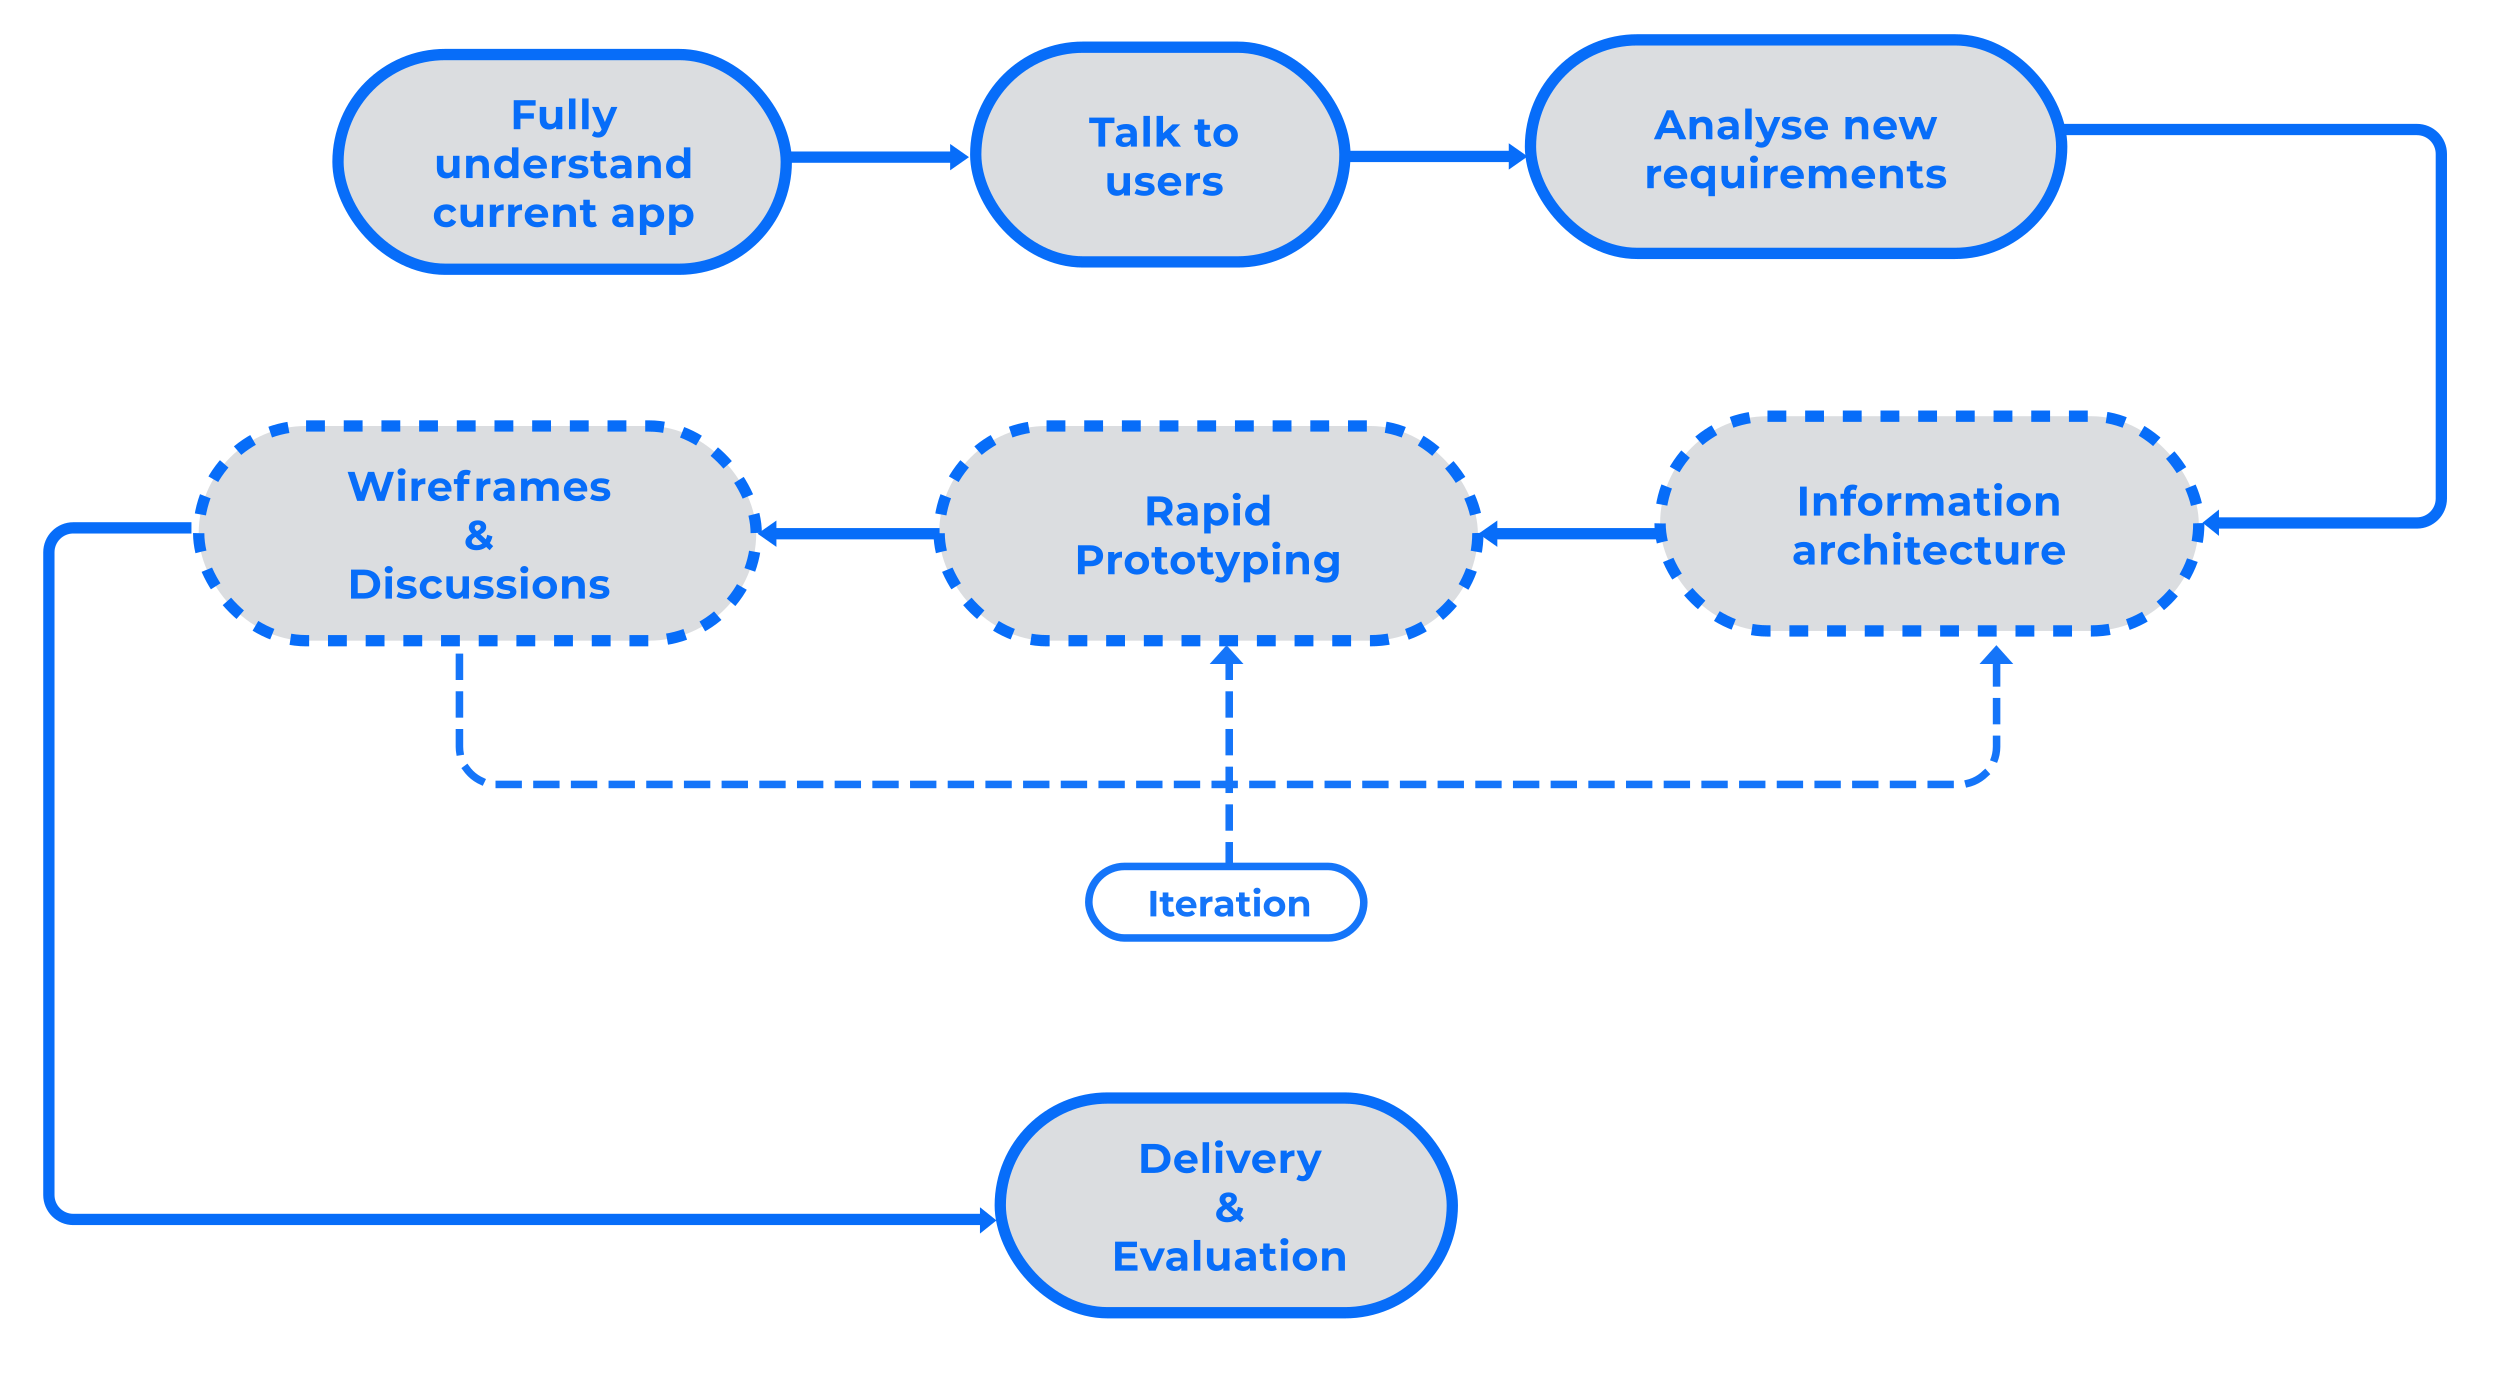 <svg width="1023" height="564" viewBox="0 0 1023 564" fill="none" xmlns="http://www.w3.org/2000/svg">
<rect x="138.312" y="22.312" width="183.431" height="87.862" rx="43.931" fill="#DBDDE0" stroke="#076DF9" stroke-width="4.624"/>
<path d="M219.183 43.208V41.004H210.213V52.873H212.96V48.549H218.453V46.345H212.96V43.208H219.183ZM227.451 43.751V48.261C227.451 49.94 226.57 50.72 225.349 50.72C224.179 50.72 223.501 50.041 223.501 48.516V43.751H220.856V48.906C220.856 51.72 222.466 53.009 224.755 53.009C225.874 53.009 226.892 52.585 227.587 51.788V52.873H230.096V43.751H227.451ZM232.83 52.873H235.475V40.292H232.83V52.873ZM238.212 52.873H240.857V40.292H238.212V52.873ZM250.106 43.751L247.528 49.94L244.968 43.751H242.238L246.189 52.941L246.155 53.026C245.799 53.84 245.392 54.162 244.663 54.162C244.137 54.162 243.578 53.941 243.171 53.585L242.204 55.467C242.798 55.993 243.815 56.298 244.748 56.298C246.392 56.298 247.647 55.637 248.529 53.433L252.649 43.751H250.106ZM185.364 63.751V68.261C185.364 69.94 184.483 70.72 183.262 70.72C182.092 70.72 181.414 70.041 181.414 68.516V63.751H178.769V68.906C178.769 71.72 180.379 73.009 182.668 73.009C183.787 73.009 184.805 72.585 185.5 71.788V72.873H188.009V63.751H185.364ZM196.287 63.615C195.049 63.615 193.981 64.039 193.269 64.819V63.751H190.743V72.873H193.388V68.363C193.388 66.684 194.303 65.904 195.575 65.904C196.745 65.904 197.423 66.582 197.423 68.058V72.873H200.068V67.651C200.068 64.87 198.44 63.615 196.287 63.615ZM209.495 60.292V64.717C208.833 63.971 207.884 63.615 206.765 63.615C204.187 63.615 202.204 65.447 202.204 68.312C202.204 71.177 204.187 73.009 206.765 73.009C207.985 73.009 208.952 72.619 209.613 71.822V72.873H212.14V60.292H209.495ZM207.222 70.838C205.9 70.838 204.883 69.889 204.883 68.312C204.883 66.735 205.9 65.786 207.222 65.786C208.528 65.786 209.545 66.735 209.545 68.312C209.545 69.889 208.528 70.838 207.222 70.838ZM223.806 68.346C223.806 65.413 221.737 63.615 219.058 63.615C216.278 63.615 214.192 65.582 214.192 68.312C214.192 71.025 216.244 73.009 219.398 73.009C221.042 73.009 222.314 72.5 223.162 71.534L221.754 70.008C221.127 70.601 220.432 70.889 219.465 70.889C218.075 70.889 217.109 70.194 216.854 69.058H223.755C223.772 68.838 223.806 68.549 223.806 68.346ZM219.075 65.616C220.262 65.616 221.127 66.362 221.314 67.515H216.82C217.007 66.345 217.872 65.616 219.075 65.616ZM228.376 64.955V63.751H225.85V72.873H228.495V68.566C228.495 66.82 229.461 66.023 230.919 66.023C231.123 66.023 231.292 66.04 231.513 66.057V63.615C230.106 63.615 229.02 64.073 228.376 64.955ZM236.47 73.009C239.2 73.009 240.777 71.805 240.777 70.109C240.777 66.515 235.267 68.024 235.267 66.464C235.267 65.989 235.775 65.616 236.962 65.616C237.793 65.616 238.692 65.786 239.59 66.294L240.472 64.412C239.607 63.904 238.217 63.615 236.962 63.615C234.3 63.615 232.74 64.836 232.74 66.566C232.74 70.211 238.251 68.685 238.251 70.177C238.251 70.686 237.793 71.008 236.572 71.008C235.453 71.008 234.215 70.652 233.401 70.126L232.52 72.025C233.367 72.585 234.927 73.009 236.47 73.009ZM247.863 70.567C247.575 70.787 247.185 70.906 246.795 70.906C246.083 70.906 245.659 70.482 245.659 69.702V65.989H247.931V63.954H245.659V61.733H243.014V63.954H241.607V65.989H243.014V69.736C243.014 71.907 244.269 73.009 246.422 73.009C247.236 73.009 248.033 72.822 248.575 72.432L247.863 70.567ZM254.022 63.615C252.564 63.615 251.089 64.005 250.089 64.717L251.038 66.566C251.699 66.04 252.7 65.718 253.666 65.718C255.09 65.718 255.769 66.379 255.769 67.515H253.666C250.885 67.515 249.749 68.634 249.749 70.245C249.749 71.822 251.021 73.009 253.158 73.009C254.497 73.009 255.447 72.568 255.938 71.737V72.873H258.414V67.668C258.414 64.904 256.803 63.615 254.022 63.615ZM253.819 71.228C252.886 71.228 252.327 70.787 252.327 70.126C252.327 69.516 252.717 69.058 253.954 69.058H255.769V69.991C255.463 70.822 254.7 71.228 253.819 71.228ZM266.635 63.615C265.397 63.615 264.329 64.039 263.617 64.819V63.751H261.09V72.873H263.735V68.363C263.735 66.684 264.651 65.904 265.923 65.904C267.093 65.904 267.771 66.582 267.771 68.058V72.873H270.416V67.651C270.416 64.87 268.788 63.615 266.635 63.615ZM279.842 60.292V64.717C279.181 63.971 278.232 63.615 277.112 63.615C274.535 63.615 272.551 65.447 272.551 68.312C272.551 71.177 274.535 73.009 277.112 73.009C278.333 73.009 279.3 72.619 279.961 71.822V72.873H282.487V60.292H279.842ZM277.57 70.838C276.248 70.838 275.23 69.889 275.23 68.312C275.23 66.735 276.248 65.786 277.57 65.786C278.876 65.786 279.893 66.735 279.893 68.312C279.893 69.889 278.876 70.838 277.57 70.838ZM182.615 93.009C184.531 93.009 186.04 92.161 186.701 90.703L184.649 89.584C184.158 90.465 183.429 90.838 182.598 90.838C181.258 90.838 180.207 89.906 180.207 88.312C180.207 86.718 181.258 85.786 182.598 85.786C183.429 85.786 184.158 86.176 184.649 87.04L186.701 85.938C186.04 84.446 184.531 83.615 182.615 83.615C179.647 83.615 177.528 85.565 177.528 88.312C177.528 91.059 179.647 93.009 182.615 93.009ZM195.052 83.751V88.261C195.052 89.94 194.17 90.72 192.949 90.72C191.779 90.72 191.101 90.041 191.101 88.516V83.751H188.456V88.906C188.456 91.72 190.067 93.009 192.356 93.009C193.475 93.009 194.492 92.585 195.187 91.788V92.873H197.697V83.751H195.052ZM202.956 84.955V83.751H200.43V92.873H203.075V88.566C203.075 86.82 204.041 86.023 205.5 86.023C205.703 86.023 205.873 86.04 206.093 86.057V83.615C204.686 83.615 203.6 84.073 202.956 84.955ZM210.475 84.955V83.751H207.948V92.873H210.593V88.566C210.593 86.82 211.56 86.023 213.018 86.023C213.222 86.023 213.391 86.04 213.612 86.057V83.615C212.204 83.615 211.119 84.073 210.475 84.955ZM224.32 88.346C224.32 85.413 222.251 83.615 219.572 83.615C216.792 83.615 214.706 85.582 214.706 88.312C214.706 91.025 216.758 93.009 219.911 93.009C221.556 93.009 222.828 92.5 223.676 91.534L222.268 90.008C221.641 90.601 220.946 90.889 219.979 90.889C218.589 90.889 217.622 90.194 217.368 89.058H224.269C224.286 88.838 224.32 88.549 224.32 88.346ZM219.589 85.616C220.776 85.616 221.641 86.362 221.827 87.515H217.334C217.521 86.345 218.385 85.616 219.589 85.616ZM231.908 83.615C230.67 83.615 229.602 84.039 228.89 84.819V83.751H226.364V92.873H229.009V88.363C229.009 86.684 229.924 85.904 231.196 85.904C232.366 85.904 233.044 86.582 233.044 88.058V92.873H235.689V87.651C235.689 84.87 234.061 83.615 231.908 83.615ZM243.541 90.567C243.253 90.787 242.863 90.906 242.473 90.906C241.761 90.906 241.337 90.482 241.337 89.702V85.989H243.609V83.954H241.337V81.733H238.692V83.954H237.284V85.989H238.692V89.736C238.692 91.907 239.946 93.009 242.1 93.009C242.914 93.009 243.711 92.822 244.253 92.432L243.541 90.567ZM254.784 83.615C253.326 83.615 251.851 84.005 250.851 84.717L251.8 86.566C252.462 86.04 253.462 85.718 254.428 85.718C255.853 85.718 256.531 86.379 256.531 87.515H254.428C251.648 87.515 250.512 88.634 250.512 90.245C250.512 91.822 251.783 93.009 253.92 93.009C255.259 93.009 256.209 92.568 256.7 91.737V92.873H259.176V87.668C259.176 84.904 257.565 83.615 254.784 83.615ZM254.581 91.228C253.648 91.228 253.089 90.787 253.089 90.126C253.089 89.516 253.479 89.058 254.717 89.058H256.531V89.991C256.226 90.822 255.463 91.228 254.581 91.228ZM267.245 83.615C266.024 83.615 265.04 84.005 264.379 84.802V83.751H261.853V96.162H264.498V91.907C265.176 92.653 266.108 93.009 267.245 93.009C269.805 93.009 271.789 91.177 271.789 88.312C271.789 85.447 269.805 83.615 267.245 83.615ZM266.787 90.838C265.464 90.838 264.464 89.889 264.464 88.312C264.464 86.735 265.464 85.786 266.787 85.786C268.109 85.786 269.11 86.735 269.11 88.312C269.11 89.889 268.109 90.838 266.787 90.838ZM279.234 83.615C278.013 83.615 277.03 84.005 276.368 84.802V83.751H273.842V96.162H276.487V91.907C277.165 92.653 278.098 93.009 279.234 93.009C281.794 93.009 283.778 91.177 283.778 88.312C283.778 85.447 281.794 83.615 279.234 83.615ZM278.776 90.838C277.454 90.838 276.453 89.889 276.453 88.312C276.453 86.735 277.454 85.786 278.776 85.786C280.099 85.786 281.099 86.735 281.099 88.312C281.099 89.889 280.099 90.838 278.776 90.838Z" fill="#076DF9"/>
<rect x="399.273" y="19.312" width="151.061" height="87.862" rx="43.931" fill="#DBDDE0" stroke="#076DF9" stroke-width="4.624"/>
<path d="M449.489 60H452.236V50.369H456.034V48.131H445.691V50.369H449.489V60ZM460.824 50.742C459.365 50.742 457.89 51.132 456.89 51.844L457.839 53.692C458.501 53.167 459.501 52.845 460.468 52.845C461.892 52.845 462.57 53.506 462.57 54.642H460.468C457.687 54.642 456.551 55.761 456.551 57.372C456.551 58.949 457.822 60.136 459.959 60.136C461.298 60.136 462.248 59.695 462.74 58.864V60H465.215V54.795C465.215 52.031 463.604 50.742 460.824 50.742ZM460.62 58.355C459.688 58.355 459.128 57.914 459.128 57.253C459.128 56.643 459.518 56.185 460.756 56.185H462.57V57.117C462.265 57.948 461.502 58.355 460.62 58.355ZM467.892 60H470.537V47.419H467.892V60ZM480.074 60H483.278L479.141 54.744L482.939 50.878H479.785L475.919 54.54V47.419H473.274V60H475.919V57.677L477.191 56.422L480.074 60ZM495.006 57.694C494.718 57.914 494.328 58.033 493.938 58.033C493.226 58.033 492.802 57.609 492.802 56.829V53.116H495.074V51.081H492.802V48.86H490.157V51.081H488.75V53.116H490.157V56.863C490.157 59.033 491.412 60.136 493.565 60.136C494.379 60.136 495.176 59.949 495.719 59.559L495.006 57.694ZM501.545 60.136C504.445 60.136 506.547 58.186 506.547 55.439C506.547 52.692 504.445 50.742 501.545 50.742C498.646 50.742 496.526 52.692 496.526 55.439C496.526 58.186 498.646 60.136 501.545 60.136ZM501.545 57.965C500.223 57.965 499.205 57.016 499.205 55.439C499.205 53.862 500.223 52.913 501.545 52.913C502.868 52.913 503.868 53.862 503.868 55.439C503.868 57.016 502.868 57.965 501.545 57.965ZM459.748 70.878V75.388C459.748 77.067 458.867 77.847 457.646 77.847C456.476 77.847 455.798 77.168 455.798 75.642V70.878H453.152V76.032C453.152 78.847 454.763 80.136 457.052 80.136C458.171 80.136 459.189 79.712 459.884 78.915V80H462.393V70.878H459.748ZM468.195 80.136C470.925 80.136 472.502 78.932 472.502 77.236C472.502 73.642 466.992 75.151 466.992 73.591C466.992 73.116 467.5 72.743 468.687 72.743C469.518 72.743 470.417 72.912 471.315 73.421L472.197 71.539C471.332 71.03 469.942 70.742 468.687 70.742C466.025 70.742 464.465 71.963 464.465 73.692C464.465 77.338 469.976 75.812 469.976 77.304C469.976 77.813 469.518 78.135 468.297 78.135C467.178 78.135 465.94 77.779 465.126 77.253L464.245 79.152C465.093 79.712 466.653 80.136 468.195 80.136ZM483.353 75.473C483.353 72.539 481.284 70.742 478.605 70.742C475.824 70.742 473.739 72.709 473.739 75.439C473.739 78.152 475.79 80.136 478.944 80.136C480.589 80.136 481.86 79.627 482.708 78.66L481.301 77.135C480.674 77.728 479.978 78.016 479.012 78.016C477.622 78.016 476.655 77.321 476.401 76.185H483.302C483.319 75.965 483.353 75.676 483.353 75.473ZM478.622 72.743C479.809 72.743 480.674 73.489 480.86 74.642H476.367C476.553 73.472 477.418 72.743 478.622 72.743ZM487.923 72.082V70.878H485.396V80H488.041V75.693C488.041 73.947 489.008 73.15 490.466 73.15C490.669 73.15 490.839 73.167 491.059 73.184V70.742C489.652 70.742 488.567 71.2 487.923 72.082ZM496.017 80.136C498.747 80.136 500.324 78.932 500.324 77.236C500.324 73.642 494.813 75.151 494.813 73.591C494.813 73.116 495.322 72.743 496.509 72.743C497.339 72.743 498.238 72.912 499.137 73.421L500.018 71.539C499.154 71.03 497.763 70.742 496.509 70.742C493.847 70.742 492.287 71.963 492.287 73.692C492.287 77.338 497.797 75.812 497.797 77.304C497.797 77.813 497.339 78.135 496.119 78.135C495 78.135 493.762 77.779 492.948 77.253L492.066 79.152C492.914 79.712 494.474 80.136 496.017 80.136Z" fill="#076DF9"/>
<rect x="384.312" y="174.312" width="220.425" height="87.862" rx="43.931" fill="#DBDDE0" stroke="#076DF9" stroke-width="4.624" stroke-dasharray="7.71 7.71"/>
<path d="M480.04 214.995L477.378 211.18C478.921 210.518 479.819 209.213 479.819 207.432C479.819 204.77 477.836 203.126 474.665 203.126H469.527V214.995H472.274V211.688H474.665H474.801L477.09 214.995H480.04ZM477.039 207.432C477.039 208.721 476.191 209.501 474.512 209.501H472.274V205.364H474.512C476.191 205.364 477.039 206.127 477.039 207.432ZM485.688 205.737C484.23 205.737 482.755 206.127 481.755 206.839L482.704 208.687C483.366 208.161 484.366 207.839 485.332 207.839C486.757 207.839 487.435 208.501 487.435 209.637H485.332C482.552 209.637 481.416 210.756 481.416 212.366C481.416 213.943 482.687 215.13 484.824 215.13C486.163 215.13 487.113 214.689 487.604 213.859V214.995H490.08V209.789C490.08 207.025 488.469 205.737 485.688 205.737ZM485.485 213.35C484.552 213.35 483.993 212.909 483.993 212.248C483.993 211.637 484.383 211.18 485.621 211.18H487.435V212.112C487.13 212.943 486.367 213.35 485.485 213.35ZM498.148 205.737C496.928 205.737 495.944 206.127 495.283 206.924V205.872H492.757V218.284H495.402V214.028C496.08 214.774 497.012 215.13 498.148 215.13C500.709 215.13 502.693 213.299 502.693 210.434C502.693 207.568 500.709 205.737 498.148 205.737ZM497.691 212.96C496.368 212.96 495.368 212.01 495.368 210.434C495.368 208.857 496.368 207.907 497.691 207.907C499.013 207.907 500.014 208.857 500.014 210.434C500.014 212.01 499.013 212.96 497.691 212.96ZM506.068 204.601C507.052 204.601 507.713 203.956 507.713 203.075C507.713 202.261 507.052 201.65 506.068 201.65C505.085 201.65 504.424 202.295 504.424 203.126C504.424 203.956 505.085 204.601 506.068 204.601ZM504.746 214.995H507.391V205.872H504.746V214.995ZM516.775 202.413V206.839C516.114 206.093 515.164 205.737 514.045 205.737C511.468 205.737 509.484 207.568 509.484 210.434C509.484 213.299 511.468 215.13 514.045 215.13C515.266 215.13 516.233 214.74 516.894 213.943V214.995H519.42V202.413H516.775ZM514.503 212.96C513.181 212.96 512.163 212.01 512.163 210.434C512.163 208.857 513.181 207.907 514.503 207.907C515.809 207.907 516.826 208.857 516.826 210.434C516.826 212.01 515.809 212.96 514.503 212.96ZM446.239 223.126H441.101V234.995H443.848V231.722H446.239C449.41 231.722 451.394 230.077 451.394 227.432C451.394 224.77 449.41 223.126 446.239 223.126ZM446.086 229.484H443.848V225.364H446.086C447.765 225.364 448.613 226.127 448.613 227.432C448.613 228.721 447.765 229.484 446.086 229.484ZM455.977 227.076V225.872H453.451V234.995H456.096V230.688C456.096 228.941 457.062 228.144 458.521 228.144C458.724 228.144 458.894 228.161 459.114 228.178V225.737C457.707 225.737 456.622 226.195 455.977 227.076ZM465.227 235.13C468.127 235.13 470.229 233.18 470.229 230.434C470.229 227.687 468.127 225.737 465.227 225.737C462.328 225.737 460.208 227.687 460.208 230.434C460.208 233.18 462.328 235.13 465.227 235.13ZM465.227 232.96C463.905 232.96 462.887 232.01 462.887 230.434C462.887 228.857 463.905 227.907 465.227 227.907C466.55 227.907 467.55 228.857 467.55 230.434C467.55 232.01 466.55 232.96 465.227 232.96ZM477.451 232.689C477.163 232.909 476.773 233.028 476.383 233.028C475.671 233.028 475.247 232.604 475.247 231.824V228.111H477.519V226.076H475.247V223.855H472.602V226.076H471.195V228.111H472.602V231.858C472.602 234.028 473.857 235.13 476.01 235.13C476.824 235.13 477.621 234.944 478.164 234.554L477.451 232.689ZM483.99 235.13C486.89 235.13 488.992 233.18 488.992 230.434C488.992 227.687 486.89 225.737 483.99 225.737C481.091 225.737 478.971 227.687 478.971 230.434C478.971 233.18 481.091 235.13 483.99 235.13ZM483.99 232.96C482.668 232.96 481.65 232.01 481.65 230.434C481.65 228.857 482.668 227.907 483.99 227.907C485.313 227.907 486.313 228.857 486.313 230.434C486.313 232.01 485.313 232.96 483.99 232.96ZM496.214 232.689C495.926 232.909 495.536 233.028 495.146 233.028C494.434 233.028 494.01 232.604 494.01 231.824V228.111H496.282V226.076H494.01V223.855H491.365V226.076H489.958V228.111H491.365V231.858C491.365 234.028 492.62 235.13 494.773 235.13C495.587 235.13 496.384 234.944 496.926 234.554L496.214 232.689ZM505.039 225.872L502.462 232.061L499.902 225.872H497.172L501.122 235.062L501.089 235.147C500.733 235.961 500.326 236.283 499.596 236.283C499.071 236.283 498.511 236.063 498.104 235.707L497.138 237.589C497.731 238.114 498.749 238.42 499.681 238.42C501.326 238.42 502.581 237.758 503.462 235.554L507.583 225.872H505.039ZM514.337 225.737C513.116 225.737 512.132 226.127 511.471 226.924V225.872H508.945V238.284H511.59V234.028C512.268 234.774 513.2 235.13 514.337 235.13C516.897 235.13 518.881 233.299 518.881 230.434C518.881 227.568 516.897 225.737 514.337 225.737ZM513.879 232.96C512.556 232.96 511.556 232.01 511.556 230.434C511.556 228.857 512.556 227.907 513.879 227.907C515.201 227.907 516.202 228.857 516.202 230.434C516.202 232.01 515.201 232.96 513.879 232.96ZM522.257 224.601C523.24 224.601 523.901 223.956 523.901 223.075C523.901 222.261 523.24 221.65 522.257 221.65C521.273 221.65 520.612 222.295 520.612 223.126C520.612 223.956 521.273 224.601 522.257 224.601ZM520.934 234.995H523.579V225.872H520.934V234.995ZM531.861 225.737C530.623 225.737 529.555 226.161 528.843 226.941V225.872H526.317V234.995H528.962V230.484C528.962 228.806 529.877 228.026 531.149 228.026C532.319 228.026 532.997 228.704 532.997 230.179V234.995H535.642V229.772C535.642 226.991 534.014 225.737 531.861 225.737ZM545.323 225.872V227.042C544.628 226.161 543.576 225.737 542.305 225.737C539.778 225.737 537.744 227.483 537.744 230.145C537.744 232.807 539.778 234.554 542.305 234.554C543.492 234.554 544.492 234.181 545.187 233.418V233.808C545.187 235.452 544.373 236.3 542.508 236.3C541.338 236.3 540.067 235.893 539.287 235.266L538.235 237.165C539.304 237.996 540.982 238.42 542.712 238.42C546.001 238.42 547.832 236.86 547.832 233.469V225.872H545.323ZM542.83 232.383C541.44 232.383 540.423 231.485 540.423 230.145C540.423 228.806 541.44 227.907 542.83 227.907C544.221 227.907 545.221 228.806 545.221 230.145C545.221 231.485 544.221 232.383 542.83 232.383Z" fill="#076DF9"/>
<rect x="679.312" y="170.312" width="220.425" height="87.862" rx="43.931" fill="#DBDDE0" stroke="#076DF9" stroke-width="4.624" stroke-dasharray="7.71 7.71"/>
<path d="M736.565 210.995H739.312V199.126H736.565V210.995ZM747.769 201.737C746.532 201.737 745.463 202.161 744.751 202.941V201.872H742.225V210.995H744.87V206.484C744.87 204.806 745.786 204.026 747.057 204.026C748.227 204.026 748.905 204.704 748.905 206.179V210.995H751.551V205.772C751.551 202.991 749.923 201.737 747.769 201.737ZM757.13 201.686C757.13 200.787 757.554 200.363 758.334 200.363C758.741 200.363 759.114 200.482 759.402 200.686L760.097 198.769C759.606 198.43 758.826 198.278 758.08 198.278C755.808 198.278 754.553 199.617 754.553 201.669V202.076H753.146V204.111H754.553V210.995H757.198V204.111H759.47V202.076H757.13V201.686ZM765.295 211.13C768.195 211.13 770.297 209.18 770.297 206.434C770.297 203.687 768.195 201.737 765.295 201.737C762.396 201.737 760.276 203.687 760.276 206.434C760.276 209.18 762.396 211.13 765.295 211.13ZM765.295 208.96C763.973 208.96 762.955 208.01 762.955 206.434C762.955 204.857 763.973 203.907 765.295 203.907C766.618 203.907 767.618 204.857 767.618 206.434C767.618 208.01 766.618 208.96 765.295 208.96ZM774.874 203.076V201.872H772.348V210.995H774.993V206.688C774.993 204.941 775.959 204.144 777.418 204.144C777.621 204.144 777.791 204.161 778.011 204.178V201.737C776.604 201.737 775.519 202.195 774.874 203.076ZM791.549 201.737C790.176 201.737 788.989 202.296 788.26 203.229C787.615 202.228 786.53 201.737 785.258 201.737C784.088 201.737 783.071 202.144 782.393 202.924V201.872H779.866V210.995H782.512V206.417C782.512 204.789 783.342 204.026 784.512 204.026C785.614 204.026 786.242 204.704 786.242 206.179V210.995H788.887V206.417C788.887 204.789 789.718 204.026 790.905 204.026C791.973 204.026 792.634 204.704 792.634 206.179V210.995H795.279V205.772C795.279 202.991 793.719 201.737 791.549 201.737ZM801.612 201.737C800.154 201.737 798.679 202.127 797.678 202.839L798.628 204.687C799.289 204.161 800.29 203.839 801.256 203.839C802.68 203.839 803.359 204.501 803.359 205.637H801.256C798.475 205.637 797.339 206.756 797.339 208.366C797.339 209.943 798.611 211.13 800.747 211.13C802.087 211.13 803.036 210.689 803.528 209.859V210.995H806.004V205.789C806.004 203.025 804.393 201.737 801.612 201.737ZM801.409 209.35C800.476 209.35 799.917 208.909 799.917 208.248C799.917 207.637 800.307 207.18 801.544 207.18H803.359V208.112C803.053 208.943 802.29 209.35 801.409 209.35ZM813.852 208.689C813.564 208.909 813.174 209.028 812.784 209.028C812.071 209.028 811.648 208.604 811.648 207.824V204.111H813.92V202.076H811.648V199.855H809.002V202.076H807.595V204.111H809.002V207.858C809.002 210.028 810.257 211.13 812.411 211.13C813.224 211.13 814.021 210.944 814.564 210.554L813.852 208.689ZM817.654 200.601C818.637 200.601 819.299 199.956 819.299 199.075C819.299 198.261 818.637 197.65 817.654 197.65C816.671 197.65 816.009 198.295 816.009 199.126C816.009 199.956 816.671 200.601 817.654 200.601ZM816.331 210.995H818.977V201.872H816.331V210.995ZM826.055 211.13C828.954 211.13 831.057 209.18 831.057 206.434C831.057 203.687 828.954 201.737 826.055 201.737C823.155 201.737 821.036 203.687 821.036 206.434C821.036 209.18 823.155 211.13 826.055 211.13ZM826.055 208.96C824.732 208.96 823.715 208.01 823.715 206.434C823.715 204.857 824.732 203.907 826.055 203.907C827.377 203.907 828.378 204.857 828.378 206.434C828.378 208.01 827.377 208.96 826.055 208.96ZM838.652 201.737C837.414 201.737 836.346 202.161 835.634 202.941V201.872H833.107V210.995H835.752V206.484C835.752 204.806 836.668 204.026 837.94 204.026C839.11 204.026 839.788 204.704 839.788 206.179V210.995H842.433V205.772C842.433 202.991 840.805 201.737 838.652 201.737ZM738.137 221.737C736.678 221.737 735.203 222.127 734.203 222.839L735.152 224.687C735.814 224.161 736.814 223.839 737.781 223.839C739.205 223.839 739.883 224.501 739.883 225.637H737.781C735 225.637 733.864 226.756 733.864 228.366C733.864 229.943 735.136 231.13 737.272 231.13C738.611 231.13 739.561 230.689 740.053 229.859V230.995H742.528V225.789C742.528 223.025 740.917 221.737 738.137 221.737ZM737.933 229.35C737.001 229.35 736.441 228.909 736.441 228.248C736.441 227.637 736.831 227.18 738.069 227.18H739.883V228.112C739.578 228.943 738.815 229.35 737.933 229.35ZM747.731 223.076V221.872H745.205V230.995H747.85V226.688C747.85 224.941 748.816 224.144 750.275 224.144C750.478 224.144 750.648 224.161 750.868 224.178V221.737C749.461 221.737 748.376 222.195 747.731 223.076ZM757.049 231.13C758.965 231.13 760.474 230.282 761.135 228.824L759.084 227.705C758.592 228.587 757.863 228.96 757.032 228.96C755.693 228.96 754.641 228.027 754.641 226.434C754.641 224.84 755.693 223.907 757.032 223.907C757.863 223.907 758.592 224.297 759.084 225.162L761.135 224.06C760.474 222.568 758.965 221.737 757.049 221.737C754.082 221.737 751.962 223.687 751.962 226.434C751.962 229.18 754.082 231.13 757.049 231.13ZM768.419 221.737C767.249 221.737 766.232 222.11 765.52 222.822V218.413H762.875V230.995H765.52V226.484C765.52 224.806 766.436 224.026 767.707 224.026C768.877 224.026 769.555 224.704 769.555 226.179V230.995H772.2V225.772C772.2 222.991 770.573 221.737 768.419 221.737ZM776.203 220.601C777.187 220.601 777.848 219.956 777.848 219.075C777.848 218.261 777.187 217.65 776.203 217.65C775.22 217.65 774.559 218.295 774.559 219.126C774.559 219.956 775.22 220.601 776.203 220.601ZM774.881 230.995H777.526V221.872H774.881V230.995ZM785.435 228.689C785.147 228.909 784.757 229.028 784.367 229.028C783.654 229.028 783.231 228.604 783.231 227.824V224.111H785.503V222.076H783.231V219.855H780.585V222.076H779.178V224.111H780.585V227.858C780.585 230.028 781.84 231.13 783.994 231.13C784.807 231.13 785.604 230.944 786.147 230.554L785.435 228.689ZM796.569 226.467C796.569 223.534 794.5 221.737 791.821 221.737C789.04 221.737 786.955 223.704 786.955 226.434C786.955 229.146 789.006 231.13 792.16 231.13C793.805 231.13 795.077 230.622 795.924 229.655L794.517 228.129C793.89 228.723 793.194 229.011 792.228 229.011C790.838 229.011 789.871 228.316 789.617 227.18H796.518C796.535 226.959 796.569 226.671 796.569 226.467ZM791.838 223.738C793.025 223.738 793.89 224.484 794.076 225.637H789.583C789.769 224.467 790.634 223.738 791.838 223.738ZM803.021 231.13C804.937 231.13 806.446 230.282 807.107 228.824L805.055 227.705C804.564 228.587 803.835 228.96 803.004 228.96C801.664 228.96 800.613 228.027 800.613 226.434C800.613 224.84 801.664 223.907 803.004 223.907C803.835 223.907 804.564 224.297 805.055 225.162L807.107 224.06C806.446 222.568 804.937 221.737 803.021 221.737C800.053 221.737 797.934 223.687 797.934 226.434C797.934 229.18 800.053 231.13 803.021 231.13ZM814.217 228.689C813.928 228.909 813.538 229.028 813.148 229.028C812.436 229.028 812.012 228.604 812.012 227.824V224.111H814.284V222.076H812.012V219.855H809.367V222.076H807.96V224.111H809.367V227.858C809.367 230.028 810.622 231.13 812.775 231.13C813.589 231.13 814.386 230.944 814.929 230.554L814.217 228.689ZM823.241 221.872V226.383C823.241 228.061 822.359 228.841 821.139 228.841C819.969 228.841 819.29 228.163 819.29 226.637V221.872H816.645V227.027C816.645 229.842 818.256 231.13 820.545 231.13C821.664 231.13 822.682 230.706 823.377 229.909V230.995H825.886V221.872H823.241ZM831.146 223.076V221.872H828.619V230.995H831.264V226.688C831.264 224.941 832.231 224.144 833.689 224.144C833.893 224.144 834.062 224.161 834.283 224.178V221.737C832.875 221.737 831.79 222.195 831.146 223.076ZM844.991 226.467C844.991 223.534 842.922 221.737 840.243 221.737C837.463 221.737 835.377 223.704 835.377 226.434C835.377 229.146 837.429 231.13 840.582 231.13C842.227 231.13 843.499 230.622 844.347 229.655L842.939 228.129C842.312 228.723 841.617 229.011 840.65 229.011C839.26 229.011 838.293 228.316 838.039 227.18H844.94C844.957 226.959 844.991 226.671 844.991 226.467ZM840.26 223.738C841.447 223.738 842.312 224.484 842.498 225.637H838.005C838.192 224.467 839.056 223.738 840.26 223.738Z" fill="#076DF9"/>
<rect x="81.312" y="174.312" width="228.133" height="87.862" rx="43.931" fill="#DBDDE0" stroke="#076DF9" stroke-width="4.624" stroke-dasharray="7.71 7.71"/>
<path d="M158.584 193.087L155.82 201.497L153.107 193.087H150.564L147.766 201.429L145.087 193.087H142.239L146.138 204.956H149.072L151.768 196.919L154.379 204.956H157.329L161.212 193.087H158.584ZM164.33 194.562C165.313 194.562 165.975 193.918 165.975 193.036C165.975 192.222 165.313 191.612 164.33 191.612C163.346 191.612 162.685 192.256 162.685 193.087C162.685 193.918 163.346 194.562 164.33 194.562ZM163.007 204.956H165.652V195.834H163.007V204.956ZM170.916 197.038V195.834H168.39V204.956H171.035V200.649C171.035 198.903 172.001 198.106 173.46 198.106C173.663 198.106 173.833 198.123 174.053 198.14V195.698C172.646 195.698 171.561 196.156 170.916 197.038ZM184.761 200.429C184.761 197.495 182.693 195.698 180.014 195.698C177.233 195.698 175.147 197.665 175.147 200.395C175.147 203.108 177.199 205.092 180.353 205.092C181.998 205.092 183.269 204.583 184.117 203.616L182.71 202.09C182.082 202.684 181.387 202.972 180.421 202.972C179.03 202.972 178.064 202.277 177.81 201.141H184.711C184.727 200.921 184.761 200.632 184.761 200.429ZM180.031 197.699C181.218 197.699 182.082 198.445 182.269 199.598H177.776C177.962 198.428 178.827 197.699 180.031 197.699ZM189.704 195.647C189.704 194.749 190.128 194.325 190.908 194.325C191.315 194.325 191.688 194.443 191.977 194.647L192.672 192.731C192.18 192.392 191.4 192.239 190.654 192.239C188.382 192.239 187.127 193.579 187.127 195.63V196.037H185.72V198.072H187.127V204.956H189.772V198.072H192.044V196.037H189.704V195.647ZM197.529 197.038V195.834H195.003V204.956H197.648V200.649C197.648 198.903 198.614 198.106 200.072 198.106C200.276 198.106 200.445 198.123 200.666 198.14V195.698C199.258 195.698 198.173 196.156 197.529 197.038ZM206.151 195.698C204.693 195.698 203.218 196.088 202.217 196.8L203.167 198.648C203.828 198.123 204.828 197.801 205.795 197.801C207.219 197.801 207.897 198.462 207.897 199.598H205.795C203.014 199.598 201.878 200.717 201.878 202.328C201.878 203.905 203.15 205.092 205.286 205.092C206.626 205.092 207.575 204.651 208.067 203.82V204.956H210.542V199.751C210.542 196.987 208.932 195.698 206.151 195.698ZM205.947 203.311C205.015 203.311 204.455 202.87 204.455 202.209C204.455 201.599 204.845 201.141 206.083 201.141H207.897V202.074C207.592 202.904 206.829 203.311 205.947 203.311ZM224.902 195.698C223.528 195.698 222.341 196.258 221.612 197.19C220.968 196.19 219.883 195.698 218.611 195.698C217.441 195.698 216.424 196.105 215.745 196.885V195.834H213.219V204.956H215.864V200.378C215.864 198.75 216.695 197.987 217.865 197.987C218.967 197.987 219.594 198.665 219.594 200.141V204.956H222.239V200.378C222.239 198.75 223.07 197.987 224.257 197.987C225.325 197.987 225.987 198.665 225.987 200.141V204.956H228.632V199.734C228.632 196.953 227.072 195.698 224.902 195.698ZM240.32 200.429C240.32 197.495 238.252 195.698 235.573 195.698C232.792 195.698 230.706 197.665 230.706 200.395C230.706 203.108 232.758 205.092 235.912 205.092C237.557 205.092 238.828 204.583 239.676 203.616L238.269 202.09C237.641 202.684 236.946 202.972 235.98 202.972C234.589 202.972 233.623 202.277 233.368 201.141H240.269C240.286 200.921 240.32 200.632 240.32 200.429ZM235.59 197.699C236.777 197.699 237.641 198.445 237.828 199.598H233.335C233.521 198.428 234.386 197.699 235.59 197.699ZM245.433 205.092C248.163 205.092 249.74 203.888 249.74 202.192C249.74 198.598 244.229 200.107 244.229 198.547C244.229 198.072 244.738 197.699 245.925 197.699C246.756 197.699 247.654 197.868 248.553 198.377L249.435 196.495C248.57 195.986 247.179 195.698 245.925 195.698C243.263 195.698 241.703 196.919 241.703 198.648C241.703 202.294 247.213 200.768 247.213 202.26C247.213 202.769 246.756 203.091 245.535 203.091C244.416 203.091 243.178 202.735 242.364 202.209L241.482 204.108C242.33 204.668 243.89 205.092 245.433 205.092ZM201.811 223.481L200.421 222.192C200.929 221.429 201.285 220.514 201.506 219.496L199.386 218.835C199.251 219.53 199.047 220.158 198.793 220.683L196.623 218.665C198.233 217.784 198.946 216.885 198.946 215.664C198.946 213.986 197.589 212.934 195.537 212.934C193.299 212.934 191.841 214.121 191.841 215.851C191.841 216.699 192.197 217.462 193.062 218.36C191.248 219.378 190.451 220.412 190.451 221.904C190.451 223.803 192.367 225.159 194.978 225.159C196.504 225.159 197.86 224.685 198.946 223.837L200.37 225.159L201.811 223.481ZM195.537 214.732C196.3 214.732 196.707 215.139 196.707 215.715C196.707 216.258 196.334 216.699 195.164 217.326C194.435 216.614 194.249 216.275 194.249 215.817C194.249 215.189 194.724 214.732 195.537 214.732ZM195.164 223.091C193.859 223.091 193.045 222.48 193.045 221.616C193.045 220.887 193.435 220.344 194.52 219.717L197.386 222.396C196.741 222.853 195.978 223.091 195.164 223.091ZM143.637 244.956H149.029C152.911 244.956 155.574 242.616 155.574 239.021C155.574 235.427 152.911 233.087 149.029 233.087H143.637V244.956ZM146.383 242.701V235.342H148.893C151.25 235.342 152.793 236.749 152.793 239.021C152.793 241.294 151.25 242.701 148.893 242.701H146.383ZM159.064 234.562C160.047 234.562 160.708 233.918 160.708 233.036C160.708 232.222 160.047 231.612 159.064 231.612C158.08 231.612 157.419 232.256 157.419 233.087C157.419 233.918 158.08 234.562 159.064 234.562ZM157.741 244.956H160.386V235.834H157.741V244.956ZM166.193 245.092C168.923 245.092 170.5 243.888 170.5 242.192C170.5 238.598 164.989 240.107 164.989 238.547C164.989 238.072 165.498 237.699 166.684 237.699C167.515 237.699 168.414 237.868 169.313 238.377L170.194 236.495C169.33 235.986 167.939 235.698 166.684 235.698C164.022 235.698 162.462 236.919 162.462 238.648C162.462 242.294 167.973 240.768 167.973 242.26C167.973 242.769 167.515 243.091 166.294 243.091C165.175 243.091 163.938 242.735 163.124 242.209L162.242 244.108C163.09 244.668 164.65 245.092 166.193 245.092ZM176.823 245.092C178.739 245.092 180.248 244.244 180.909 242.786L178.857 241.667C178.366 242.548 177.636 242.921 176.806 242.921C175.466 242.921 174.415 241.989 174.415 240.395C174.415 238.801 175.466 237.868 176.806 237.868C177.636 237.868 178.366 238.258 178.857 239.123L180.909 238.021C180.248 236.529 178.739 235.698 176.823 235.698C173.855 235.698 171.736 237.648 171.736 240.395C171.736 243.142 173.855 245.092 176.823 245.092ZM189.259 235.834V240.344C189.259 242.023 188.378 242.803 187.157 242.803C185.987 242.803 185.309 242.124 185.309 240.598V235.834H182.664V240.988C182.664 243.803 184.274 245.092 186.563 245.092C187.683 245.092 188.7 244.668 189.395 243.871V244.956H191.905V235.834H189.259ZM197.707 245.092C200.437 245.092 202.013 243.888 202.013 242.192C202.013 238.598 196.503 240.107 196.503 238.547C196.503 238.072 197.011 237.699 198.198 237.699C199.029 237.699 199.928 237.868 200.827 238.377L201.708 236.495C200.843 235.986 199.453 235.698 198.198 235.698C195.536 235.698 193.976 236.919 193.976 238.648C193.976 242.294 199.487 240.768 199.487 242.26C199.487 242.769 199.029 243.091 197.808 243.091C196.689 243.091 195.452 242.735 194.638 242.209L193.756 244.108C194.604 244.668 196.164 245.092 197.707 245.092ZM206.997 245.092C209.727 245.092 211.304 243.888 211.304 242.192C211.304 238.598 205.793 240.107 205.793 238.547C205.793 238.072 206.302 237.699 207.489 237.699C208.32 237.699 209.218 237.868 210.117 238.377L210.999 236.495C210.134 235.986 208.743 235.698 207.489 235.698C204.827 235.698 203.267 236.919 203.267 238.648C203.267 242.294 208.777 240.768 208.777 242.26C208.777 242.769 208.32 243.091 207.099 243.091C205.98 243.091 204.742 242.735 203.928 242.209L203.046 244.108C203.894 244.668 205.454 245.092 206.997 245.092ZM214.541 234.562C215.524 234.562 216.186 233.918 216.186 233.036C216.186 232.222 215.524 231.612 214.541 231.612C213.558 231.612 212.896 232.256 212.896 233.087C212.896 233.918 213.558 234.562 214.541 234.562ZM213.218 244.956H215.864V235.834H213.218V244.956ZM222.942 245.092C225.841 245.092 227.944 243.142 227.944 240.395C227.944 237.648 225.841 235.698 222.942 235.698C220.042 235.698 217.923 237.648 217.923 240.395C217.923 243.142 220.042 245.092 222.942 245.092ZM222.942 242.921C221.619 242.921 220.602 241.972 220.602 240.395C220.602 238.818 221.619 237.868 222.942 237.868C224.264 237.868 225.265 238.818 225.265 240.395C225.265 241.972 224.264 242.921 222.942 242.921ZM235.539 235.698C234.301 235.698 233.233 236.122 232.521 236.902V235.834H229.994V244.956H232.639V240.446C232.639 238.767 233.555 237.987 234.827 237.987C235.997 237.987 236.675 238.665 236.675 240.141V244.956H239.32V239.734C239.32 236.953 237.692 235.698 235.539 235.698ZM245.069 245.092C247.799 245.092 249.376 243.888 249.376 242.192C249.376 238.598 243.865 240.107 243.865 238.547C243.865 238.072 244.374 237.699 245.561 237.699C246.392 237.699 247.29 237.868 248.189 238.377L249.071 236.495C248.206 235.986 246.816 235.698 245.561 235.698C242.899 235.698 241.339 236.919 241.339 238.648C241.339 242.294 246.85 240.768 246.85 242.26C246.85 242.769 246.392 243.091 245.171 243.091C244.052 243.091 242.814 242.735 242 242.209L241.119 244.108C241.966 244.668 243.526 245.092 245.069 245.092Z" fill="#076DF9"/>
<path d="M188 269L188 305.586C188 314.099 194.901 321 203.414 321L801.586 321C810.099 321 817 314.099 817 305.586V269" stroke="#1575F9" stroke-width="3.083" stroke-linecap="square" stroke-dasharray="7.71 7.71"/>
<path d="M503 269V353" stroke="#1575F9" stroke-width="3.083" stroke-linecap="square" stroke-dasharray="7.71 7.71"/>
<path fill-rule="evenodd" clip-rule="evenodd" d="M501.917 264L508.834 271.707H495L501.917 264Z" fill="#1575F9"/>
<path fill-rule="evenodd" clip-rule="evenodd" d="M816.917 264L823.834 271.707H810L816.917 264Z" fill="#1575F9"/>
<rect x="445.541" y="354.542" width="112.525" height="29.287" rx="14.644" stroke="#1575F9" stroke-width="3.083"/>
<path d="M470.755 375H473.175V364.542H470.755V375ZM480.05 372.968C479.796 373.162 479.452 373.267 479.108 373.267C478.481 373.267 478.107 372.893 478.107 372.206V368.934H480.109V367.142H478.107V365.184H475.777V367.142H474.537V368.934H475.777V372.236C475.777 374.148 476.882 375.12 478.78 375.12C479.497 375.12 480.199 374.955 480.677 374.612L480.05 372.968ZM489.611 371.011C489.611 368.426 487.788 366.843 485.428 366.843C482.977 366.843 481.14 368.576 481.14 370.981C481.14 373.372 482.947 375.12 485.726 375.12C487.176 375.12 488.296 374.671 489.043 373.82L487.803 372.475C487.25 372.998 486.638 373.252 485.786 373.252C484.561 373.252 483.709 372.639 483.485 371.638H489.566C489.581 371.444 489.611 371.19 489.611 371.011ZM485.442 368.606C486.488 368.606 487.25 369.263 487.415 370.279H483.455C483.62 369.248 484.382 368.606 485.442 368.606ZM493.388 368.023V366.962H491.162V375H493.493V371.205C493.493 369.666 494.345 368.964 495.63 368.964C495.809 368.964 495.958 368.979 496.152 368.994V366.843C494.912 366.843 493.956 367.246 493.388 368.023ZM500.736 366.843C499.452 366.843 498.152 367.186 497.27 367.814L498.107 369.442C498.69 368.979 499.571 368.695 500.423 368.695C501.678 368.695 502.275 369.278 502.275 370.279H500.423C497.973 370.279 496.972 371.265 496.972 372.684C496.972 374.074 498.092 375.12 499.975 375.12C501.155 375.12 501.991 374.731 502.425 373.999V375H504.606V370.413C504.606 367.978 503.187 366.843 500.736 366.843ZM500.557 373.551C499.735 373.551 499.242 373.162 499.242 372.58C499.242 372.042 499.586 371.638 500.677 371.638H502.275V372.46C502.006 373.192 501.334 373.551 500.557 373.551ZM511.272 372.968C511.018 373.162 510.674 373.267 510.331 373.267C509.703 373.267 509.33 372.893 509.33 372.206V368.934H511.332V367.142H509.33V365.184H506.999V367.142H505.759V368.934H506.999V372.236C506.999 374.148 508.105 375.12 510.002 375.12C510.719 375.12 511.421 374.955 511.899 374.612L511.272 372.968ZM514.373 365.842C515.24 365.842 515.822 365.274 515.822 364.497C515.822 363.78 515.24 363.242 514.373 363.242C513.507 363.242 512.924 363.81 512.924 364.542C512.924 365.274 513.507 365.842 514.373 365.842ZM513.208 375H515.538V366.962H513.208V375ZM521.526 375.12C524.081 375.12 525.933 373.401 525.933 370.981C525.933 368.561 524.081 366.843 521.526 366.843C518.971 366.843 517.104 368.561 517.104 370.981C517.104 373.401 518.971 375.12 521.526 375.12ZM521.526 373.207C520.361 373.207 519.464 372.371 519.464 370.981C519.464 369.592 520.361 368.755 521.526 368.755C522.691 368.755 523.573 369.592 523.573 370.981C523.573 372.371 522.691 373.207 521.526 373.207ZM532.377 366.843C531.286 366.843 530.345 367.216 529.717 367.903V366.962H527.491V375H529.822V371.026C529.822 369.547 530.629 368.86 531.749 368.86C532.78 368.86 533.378 369.457 533.378 370.757V375H535.708V370.398C535.708 367.948 534.274 366.843 532.377 366.843Z" fill="#1575F9"/>
<path d="M324.334 64.301H390.068" stroke="#076DF9" stroke-width="4.624" stroke-linecap="square"/>
<path fill-rule="evenodd" clip-rule="evenodd" d="M396.503 64.301L388.796 69.696V58.906L396.503 64.301Z" fill="#076DF9"/>
<path d="M677.169 218.395H611.435" stroke="#076DF9" stroke-width="4.624" stroke-linecap="square"/>
<path fill-rule="evenodd" clip-rule="evenodd" d="M605 218.395L612.707 213V223.79L605 218.395Z" fill="#076DF9"/>
<path d="M552.925 64.014H618.659" stroke="#076DF9" stroke-width="4.624" stroke-linecap="square"/>
<path fill-rule="evenodd" clip-rule="evenodd" d="M625.094 64.014L617.387 69.409V58.618L625.094 64.014Z" fill="#076DF9"/>
<path d="M382.169 218.395H316.435" stroke="#076DF9" stroke-width="4.624" stroke-linecap="square"/>
<path fill-rule="evenodd" clip-rule="evenodd" d="M310 218.395L317.707 213V223.79L310 218.395Z" fill="#076DF9"/>
<path d="M810.5 53L989 53C994.523 53 999 57.477 999 63V204C999 209.523 994.523 214 989 214H906.747" stroke="#076DF9" stroke-width="4.62"/>
<path fill-rule="evenodd" clip-rule="evenodd" d="M901.256 213.895L908 219.29V208.5L901.256 213.895Z" fill="#076DF9"/>
<path d="M78.343 216L30 216C24.477 216 20 220.477 20 226L20 489C20 494.523 24.477 499 30 499H404" stroke="#076DF9" stroke-width="4.62"/>
<path fill-rule="evenodd" clip-rule="evenodd" d="M407.744 499.395L401 504.79V494L407.744 499.395Z" fill="#076DF9"/>
<rect x="626.273" y="16.312" width="217.376" height="87.376" rx="43.688" fill="#DBDDE0" stroke="#076DF9" stroke-width="4.624"/>
<path d="M687.177 57H690.059L684.752 45.131H682.039L676.749 57H679.564L680.615 54.457H686.125L687.177 57ZM681.497 52.371L683.379 47.827L685.261 52.371H681.497ZM696.931 47.742C695.693 47.742 694.625 48.166 693.913 48.946V47.878H691.387V57H694.032V52.49C694.032 50.811 694.947 50.031 696.219 50.031C697.389 50.031 698.067 50.709 698.067 52.185V57H700.712V51.778C700.712 48.997 699.085 47.742 696.931 47.742ZM707.072 47.742C705.614 47.742 704.139 48.132 703.138 48.844L704.088 50.692C704.749 50.167 705.749 49.845 706.716 49.845C708.14 49.845 708.818 50.506 708.818 51.642H706.716C703.935 51.642 702.799 52.761 702.799 54.372C702.799 55.949 704.071 57.136 706.207 57.136C707.547 57.136 708.496 56.695 708.988 55.864V57H711.464V51.795C711.464 49.031 709.853 47.742 707.072 47.742ZM706.869 55.355C705.936 55.355 705.376 54.914 705.376 54.253C705.376 53.643 705.766 53.185 707.004 53.185H708.818V54.117C708.513 54.948 707.75 55.355 706.869 55.355ZM714.14 57H716.785V44.419H714.14V57ZM726.034 47.878L723.456 54.067L720.896 47.878H718.166L722.117 57.068L722.083 57.153C721.727 57.967 721.32 58.289 720.591 58.289C720.065 58.289 719.506 58.068 719.099 57.712L718.132 59.594C718.726 60.12 719.743 60.425 720.676 60.425C722.32 60.425 723.575 59.764 724.457 57.559L728.577 47.878H726.034ZM732.876 57.136C735.605 57.136 737.182 55.932 737.182 54.236C737.182 50.642 731.672 52.151 731.672 50.591C731.672 50.116 732.18 49.743 733.367 49.743C734.198 49.743 735.097 49.913 735.995 50.421L736.877 48.539C736.012 48.03 734.622 47.742 733.367 47.742C730.705 47.742 729.145 48.963 729.145 50.692C729.145 54.338 734.656 52.812 734.656 54.304C734.656 54.813 734.198 55.135 732.977 55.135C731.858 55.135 730.62 54.779 729.807 54.253L728.925 56.152C729.773 56.712 731.333 57.136 732.876 57.136ZM748.033 52.473C748.033 49.539 745.964 47.742 743.285 47.742C740.504 47.742 738.419 49.709 738.419 52.439C738.419 55.152 740.47 57.136 743.624 57.136C745.269 57.136 746.541 56.627 747.388 55.66L745.981 54.135C745.354 54.728 744.658 55.016 743.692 55.016C742.302 55.016 741.335 54.321 741.081 53.185H747.982C747.999 52.965 748.033 52.676 748.033 52.473ZM743.302 49.743C744.489 49.743 745.354 50.489 745.54 51.642H741.047C741.233 50.472 742.098 49.743 743.302 49.743ZM760.705 47.742C759.468 47.742 758.399 48.166 757.687 48.946V47.878H755.161V57H757.806V52.49C757.806 50.811 758.722 50.031 759.993 50.031C761.163 50.031 761.841 50.709 761.841 52.185V57H764.486V51.778C764.486 48.997 762.859 47.742 760.705 47.742ZM776.202 52.473C776.202 49.539 774.133 47.742 771.454 47.742C768.673 47.742 766.588 49.709 766.588 52.439C766.588 55.152 768.64 57.136 771.793 57.136C773.438 57.136 774.71 56.627 775.557 55.66L774.15 54.135C773.523 54.728 772.828 55.016 771.861 55.016C770.471 55.016 769.504 54.321 769.25 53.185H776.151C776.168 52.965 776.202 52.676 776.202 52.473ZM771.471 49.743C772.658 49.743 773.523 50.489 773.709 51.642H769.216C769.403 50.472 770.267 49.743 771.471 49.743ZM790.39 47.878L788.169 54.05L785.998 47.878H783.76L781.522 54.05L779.368 47.878H776.876L780.165 57H782.709L784.828 51.337L786.88 57H789.423L792.73 47.878H790.39ZM676.6 69.082V67.878H674.073V77H676.718V72.693C676.718 70.947 677.685 70.15 679.143 70.15C679.346 70.15 679.516 70.167 679.736 70.184V67.742C678.329 67.742 677.244 68.2 676.6 69.082ZM690.445 72.473C690.445 69.539 688.376 67.742 685.697 67.742C682.916 67.742 680.831 69.709 680.831 72.439C680.831 75.152 682.882 77.136 686.036 77.136C687.681 77.136 688.953 76.627 689.8 75.66L688.393 74.135C687.766 74.728 687.071 75.016 686.104 75.016C684.714 75.016 683.747 74.321 683.493 73.185H690.394C690.411 72.965 690.445 72.676 690.445 72.473ZM685.714 69.743C686.901 69.743 687.766 70.489 687.952 71.642H683.459C683.645 70.472 684.51 69.743 685.714 69.743ZM699.22 67.878V68.929C698.559 68.132 697.592 67.742 696.371 67.742C693.794 67.742 691.81 69.573 691.81 72.439C691.81 75.304 693.794 77.136 696.371 77.136C697.49 77.136 698.44 76.78 699.101 76.034V80.289H701.746V67.878H699.22ZM696.829 74.965C695.506 74.965 694.489 74.016 694.489 72.439C694.489 70.862 695.506 69.912 696.829 69.912C698.135 69.912 699.152 70.862 699.152 72.439C699.152 74.016 698.135 74.965 696.829 74.965ZM711.023 67.878V72.388C711.023 74.067 710.141 74.847 708.92 74.847C707.75 74.847 707.072 74.168 707.072 72.642V67.878H704.427V73.032C704.427 75.847 706.038 77.136 708.327 77.136C709.446 77.136 710.463 76.712 711.158 75.915V77H713.668V67.878H711.023ZM717.723 66.606C718.707 66.606 719.368 65.962 719.368 65.08C719.368 64.266 718.707 63.656 717.723 63.656C716.74 63.656 716.079 64.3 716.079 65.131C716.079 65.962 716.74 66.606 717.723 66.606ZM716.401 77H719.046V67.878H716.401V77ZM724.31 69.082V67.878H721.783V77H724.429V72.693C724.429 70.947 725.395 70.15 726.853 70.15C727.057 70.15 727.226 70.167 727.447 70.184V67.742C726.039 67.742 724.954 68.2 724.31 69.082ZM738.155 72.473C738.155 69.539 736.086 67.742 733.407 67.742C730.627 67.742 728.541 69.709 728.541 72.439C728.541 75.152 730.593 77.136 733.747 77.136C735.391 77.136 736.663 76.627 737.511 75.66L736.103 74.135C735.476 74.728 734.781 75.016 733.814 75.016C732.424 75.016 731.457 74.321 731.203 73.185H738.104C738.121 72.965 738.155 72.676 738.155 72.473ZM733.424 69.743C734.611 69.743 735.476 70.489 735.663 71.642H731.169C731.356 70.472 732.22 69.743 733.424 69.743ZM751.881 67.742C750.508 67.742 749.321 68.302 748.592 69.234C747.947 68.234 746.862 67.742 745.591 67.742C744.421 67.742 743.403 68.149 742.725 68.929V67.878H740.199V77H742.844V72.422C742.844 70.794 743.675 70.031 744.845 70.031C745.947 70.031 746.574 70.709 746.574 72.185V77H749.219V72.422C749.219 70.794 750.05 70.031 751.237 70.031C752.305 70.031 752.966 70.709 752.966 72.185V77H755.611V71.778C755.611 68.997 754.052 67.742 751.881 67.742ZM767.3 72.473C767.3 69.539 765.231 67.742 762.552 67.742C759.772 67.742 757.686 69.709 757.686 72.439C757.686 75.152 759.738 77.136 762.892 77.136C764.536 77.136 765.808 76.627 766.656 75.66L765.248 74.135C764.621 74.728 763.926 75.016 762.959 75.016C761.569 75.016 760.602 74.321 760.348 73.185H767.249C767.266 72.965 767.3 72.676 767.3 72.473ZM762.569 69.743C763.756 69.743 764.621 70.489 764.808 71.642H760.314C760.501 70.472 761.365 69.743 762.569 69.743ZM774.888 67.742C773.65 67.742 772.582 68.166 771.87 68.946V67.878H769.344V77H771.989V72.49C771.989 70.811 772.904 70.031 774.176 70.031C775.346 70.031 776.024 70.709 776.024 72.185V77H778.669V71.778C778.669 68.997 777.042 67.742 774.888 67.742ZM786.521 74.694C786.233 74.914 785.843 75.033 785.453 75.033C784.741 75.033 784.317 74.609 784.317 73.829V70.116H786.589V68.081H784.317V65.86H781.672V68.081H780.264V70.116H781.672V73.863C781.672 76.034 782.926 77.136 785.08 77.136C785.894 77.136 786.691 76.949 787.233 76.559L786.521 74.694ZM792.07 77.136C794.8 77.136 796.376 75.932 796.376 74.236C796.376 70.642 790.866 72.151 790.866 70.591C790.866 70.116 791.374 69.743 792.561 69.743C793.392 69.743 794.291 69.912 795.19 70.421L796.071 68.539C795.206 68.03 793.816 67.742 792.561 67.742C789.899 67.742 788.339 68.963 788.339 70.692C788.339 74.338 793.85 72.812 793.85 74.304C793.85 74.813 793.392 75.135 792.171 75.135C791.052 75.135 789.815 74.779 789.001 74.253L788.119 76.152C788.967 76.712 790.527 77.136 792.07 77.136Z" fill="#076DF9"/>
<rect x="409.312" y="449.312" width="184.972" height="87.862" rx="43.931" fill="#DBDDE0" stroke="#076DF9" stroke-width="4.624"/>
<path d="M467.031 479.956H472.423C476.305 479.956 478.968 477.616 478.968 474.021C478.968 470.427 476.305 468.087 472.423 468.087H467.031V479.956ZM469.777 477.701V470.342H472.287C474.644 470.342 476.187 471.749 476.187 474.021C476.187 476.293 474.644 477.701 472.287 477.701H469.777ZM490.071 475.429C490.071 472.495 488.002 470.698 485.323 470.698C482.542 470.698 480.457 472.665 480.457 475.395C480.457 478.108 482.509 480.092 485.662 480.092C487.307 480.092 488.579 479.583 489.427 478.616L488.019 477.09C487.392 477.684 486.697 477.972 485.73 477.972C484.34 477.972 483.373 477.277 483.119 476.141H490.02C490.037 475.92 490.071 475.632 490.071 475.429ZM485.34 472.699C486.527 472.699 487.392 473.445 487.578 474.598H483.085C483.272 473.428 484.136 472.699 485.34 472.699ZM492.114 479.956H494.76V467.375H492.114V479.956ZM498.82 469.562C499.803 469.562 500.464 468.918 500.464 468.036C500.464 467.222 499.803 466.612 498.82 466.612C497.836 466.612 497.175 467.256 497.175 468.087C497.175 468.918 497.836 469.562 498.82 469.562ZM497.497 479.956H500.142V470.834H497.497V479.956ZM509.391 470.834L506.779 477.04L504.253 470.834H501.523L505.355 479.956H508.085L511.934 470.834H509.391ZM521.983 475.429C521.983 472.495 519.915 470.698 517.236 470.698C514.455 470.698 512.369 472.665 512.369 475.395C512.369 478.108 514.421 480.092 517.575 480.092C519.22 480.092 520.491 479.583 521.339 478.616L519.932 477.09C519.304 477.684 518.609 477.972 517.643 477.972C516.252 477.972 515.286 477.277 515.031 476.141H521.932C521.949 475.92 521.983 475.632 521.983 475.429ZM517.253 472.699C518.44 472.699 519.304 473.445 519.491 474.598H514.998C515.184 473.428 516.049 472.699 517.253 472.699ZM526.553 472.038V470.834H524.027V479.956H526.672V475.649C526.672 473.903 527.638 473.106 529.097 473.106C529.3 473.106 529.47 473.123 529.69 473.14V470.698C528.283 470.698 527.198 471.156 526.553 472.038ZM538.371 470.834L535.794 477.023L533.234 470.834H530.504L534.454 480.024L534.42 480.109C534.064 480.922 533.657 481.245 532.928 481.245C532.403 481.245 531.843 481.024 531.436 480.668L530.47 482.55C531.063 483.076 532.081 483.381 533.013 483.381C534.658 483.381 535.913 482.72 536.794 480.515L540.915 470.834H538.371ZM509.001 498.481L507.611 497.192C508.119 496.429 508.475 495.514 508.696 494.496L506.576 493.835C506.441 494.53 506.237 495.157 505.983 495.683L503.813 493.665C505.423 492.784 506.135 491.885 506.135 490.664C506.135 488.986 504.779 487.934 502.727 487.934C500.489 487.934 499.031 489.121 499.031 490.851C499.031 491.698 499.387 492.461 500.252 493.36C498.438 494.377 497.641 495.412 497.641 496.904C497.641 498.803 499.557 500.159 502.168 500.159C503.694 500.159 505.05 499.685 506.135 498.837L507.56 500.159L509.001 498.481ZM502.727 489.732C503.49 489.732 503.897 490.139 503.897 490.715C503.897 491.258 503.524 491.698 502.354 492.326C501.625 491.614 501.439 491.275 501.439 490.817C501.439 490.189 501.913 489.732 502.727 489.732ZM502.354 498.091C501.049 498.091 500.235 497.48 500.235 496.616C500.235 495.887 500.625 495.344 501.71 494.717L504.576 497.396C503.931 497.853 503.168 498.091 502.354 498.091ZM459.013 517.752V515.005H464.524V512.868H459.013V510.291H465.253V508.087H456.283V519.956H465.473V517.752H459.013ZM474.183 510.834L471.572 517.04L469.045 510.834H466.316L470.148 519.956H472.877L476.726 510.834H474.183ZM481.47 510.698C480.012 510.698 478.536 511.088 477.536 511.8L478.486 513.648C479.147 513.123 480.147 512.801 481.114 512.801C482.538 512.801 483.216 513.462 483.216 514.598H481.114C478.333 514.598 477.197 515.717 477.197 517.328C477.197 518.905 478.469 520.092 480.605 520.092C481.945 520.092 482.894 519.651 483.386 518.82V519.956H485.861V514.751C485.861 511.987 484.251 510.698 481.47 510.698ZM481.266 518.311C480.334 518.311 479.774 517.87 479.774 517.209C479.774 516.599 480.164 516.141 481.402 516.141H483.216V517.073C482.911 517.904 482.148 518.311 481.266 518.311ZM488.538 519.956H491.183V507.375H488.538V519.956ZM500.465 510.834V515.344C500.465 517.023 499.584 517.803 498.363 517.803C497.193 517.803 496.515 517.124 496.515 515.598V510.834H493.87V515.988C493.87 518.803 495.48 520.092 497.769 520.092C498.888 520.092 499.906 519.668 500.601 518.871V519.956H503.11V510.834H500.465ZM509.523 510.698C508.065 510.698 506.59 511.088 505.589 511.8L506.539 513.648C507.2 513.123 508.2 512.801 509.167 512.801C510.591 512.801 511.269 513.462 511.269 514.598H509.167C506.386 514.598 505.25 515.717 505.25 517.328C505.25 518.905 506.522 520.092 508.658 520.092C509.998 520.092 510.947 519.651 511.439 518.82V519.956H513.915V514.751C513.915 511.987 512.304 510.698 509.523 510.698ZM509.32 518.311C508.387 518.311 507.827 517.87 507.827 517.209C507.827 516.599 508.217 516.141 509.455 516.141H511.269V517.073C510.964 517.904 510.201 518.311 509.32 518.311ZM521.763 517.65C521.474 517.87 521.084 517.989 520.694 517.989C519.982 517.989 519.558 517.565 519.558 516.785V513.072H521.83V511.037H519.558V508.816H516.913V511.037H515.506V513.072H516.913V516.819C516.913 518.989 518.168 520.092 520.321 520.092C521.135 520.092 521.932 519.905 522.475 519.515L521.763 517.65ZM525.565 509.562C526.548 509.562 527.209 508.918 527.209 508.036C527.209 507.222 526.548 506.612 525.565 506.612C524.581 506.612 523.92 507.256 523.92 508.087C523.92 508.918 524.581 509.562 525.565 509.562ZM524.242 519.956H526.887V510.834H524.242V519.956ZM533.965 520.092C536.865 520.092 538.967 518.142 538.967 515.395C538.967 512.648 536.865 510.698 533.965 510.698C531.066 510.698 528.947 512.648 528.947 515.395C528.947 518.142 531.066 520.092 533.965 520.092ZM533.965 517.921C532.643 517.921 531.626 516.972 531.626 515.395C531.626 513.818 532.643 512.868 533.965 512.868C535.288 512.868 536.288 513.818 536.288 515.395C536.288 516.972 535.288 517.921 533.965 517.921ZM546.563 510.698C545.325 510.698 544.257 511.122 543.544 511.902V510.834H541.018V519.956H543.663V515.446C543.663 513.767 544.579 512.987 545.85 512.987C547.02 512.987 547.699 513.665 547.699 515.14V519.956H550.344V514.734C550.344 511.953 548.716 510.698 546.563 510.698Z" fill="#076DF9"/>
</svg>
